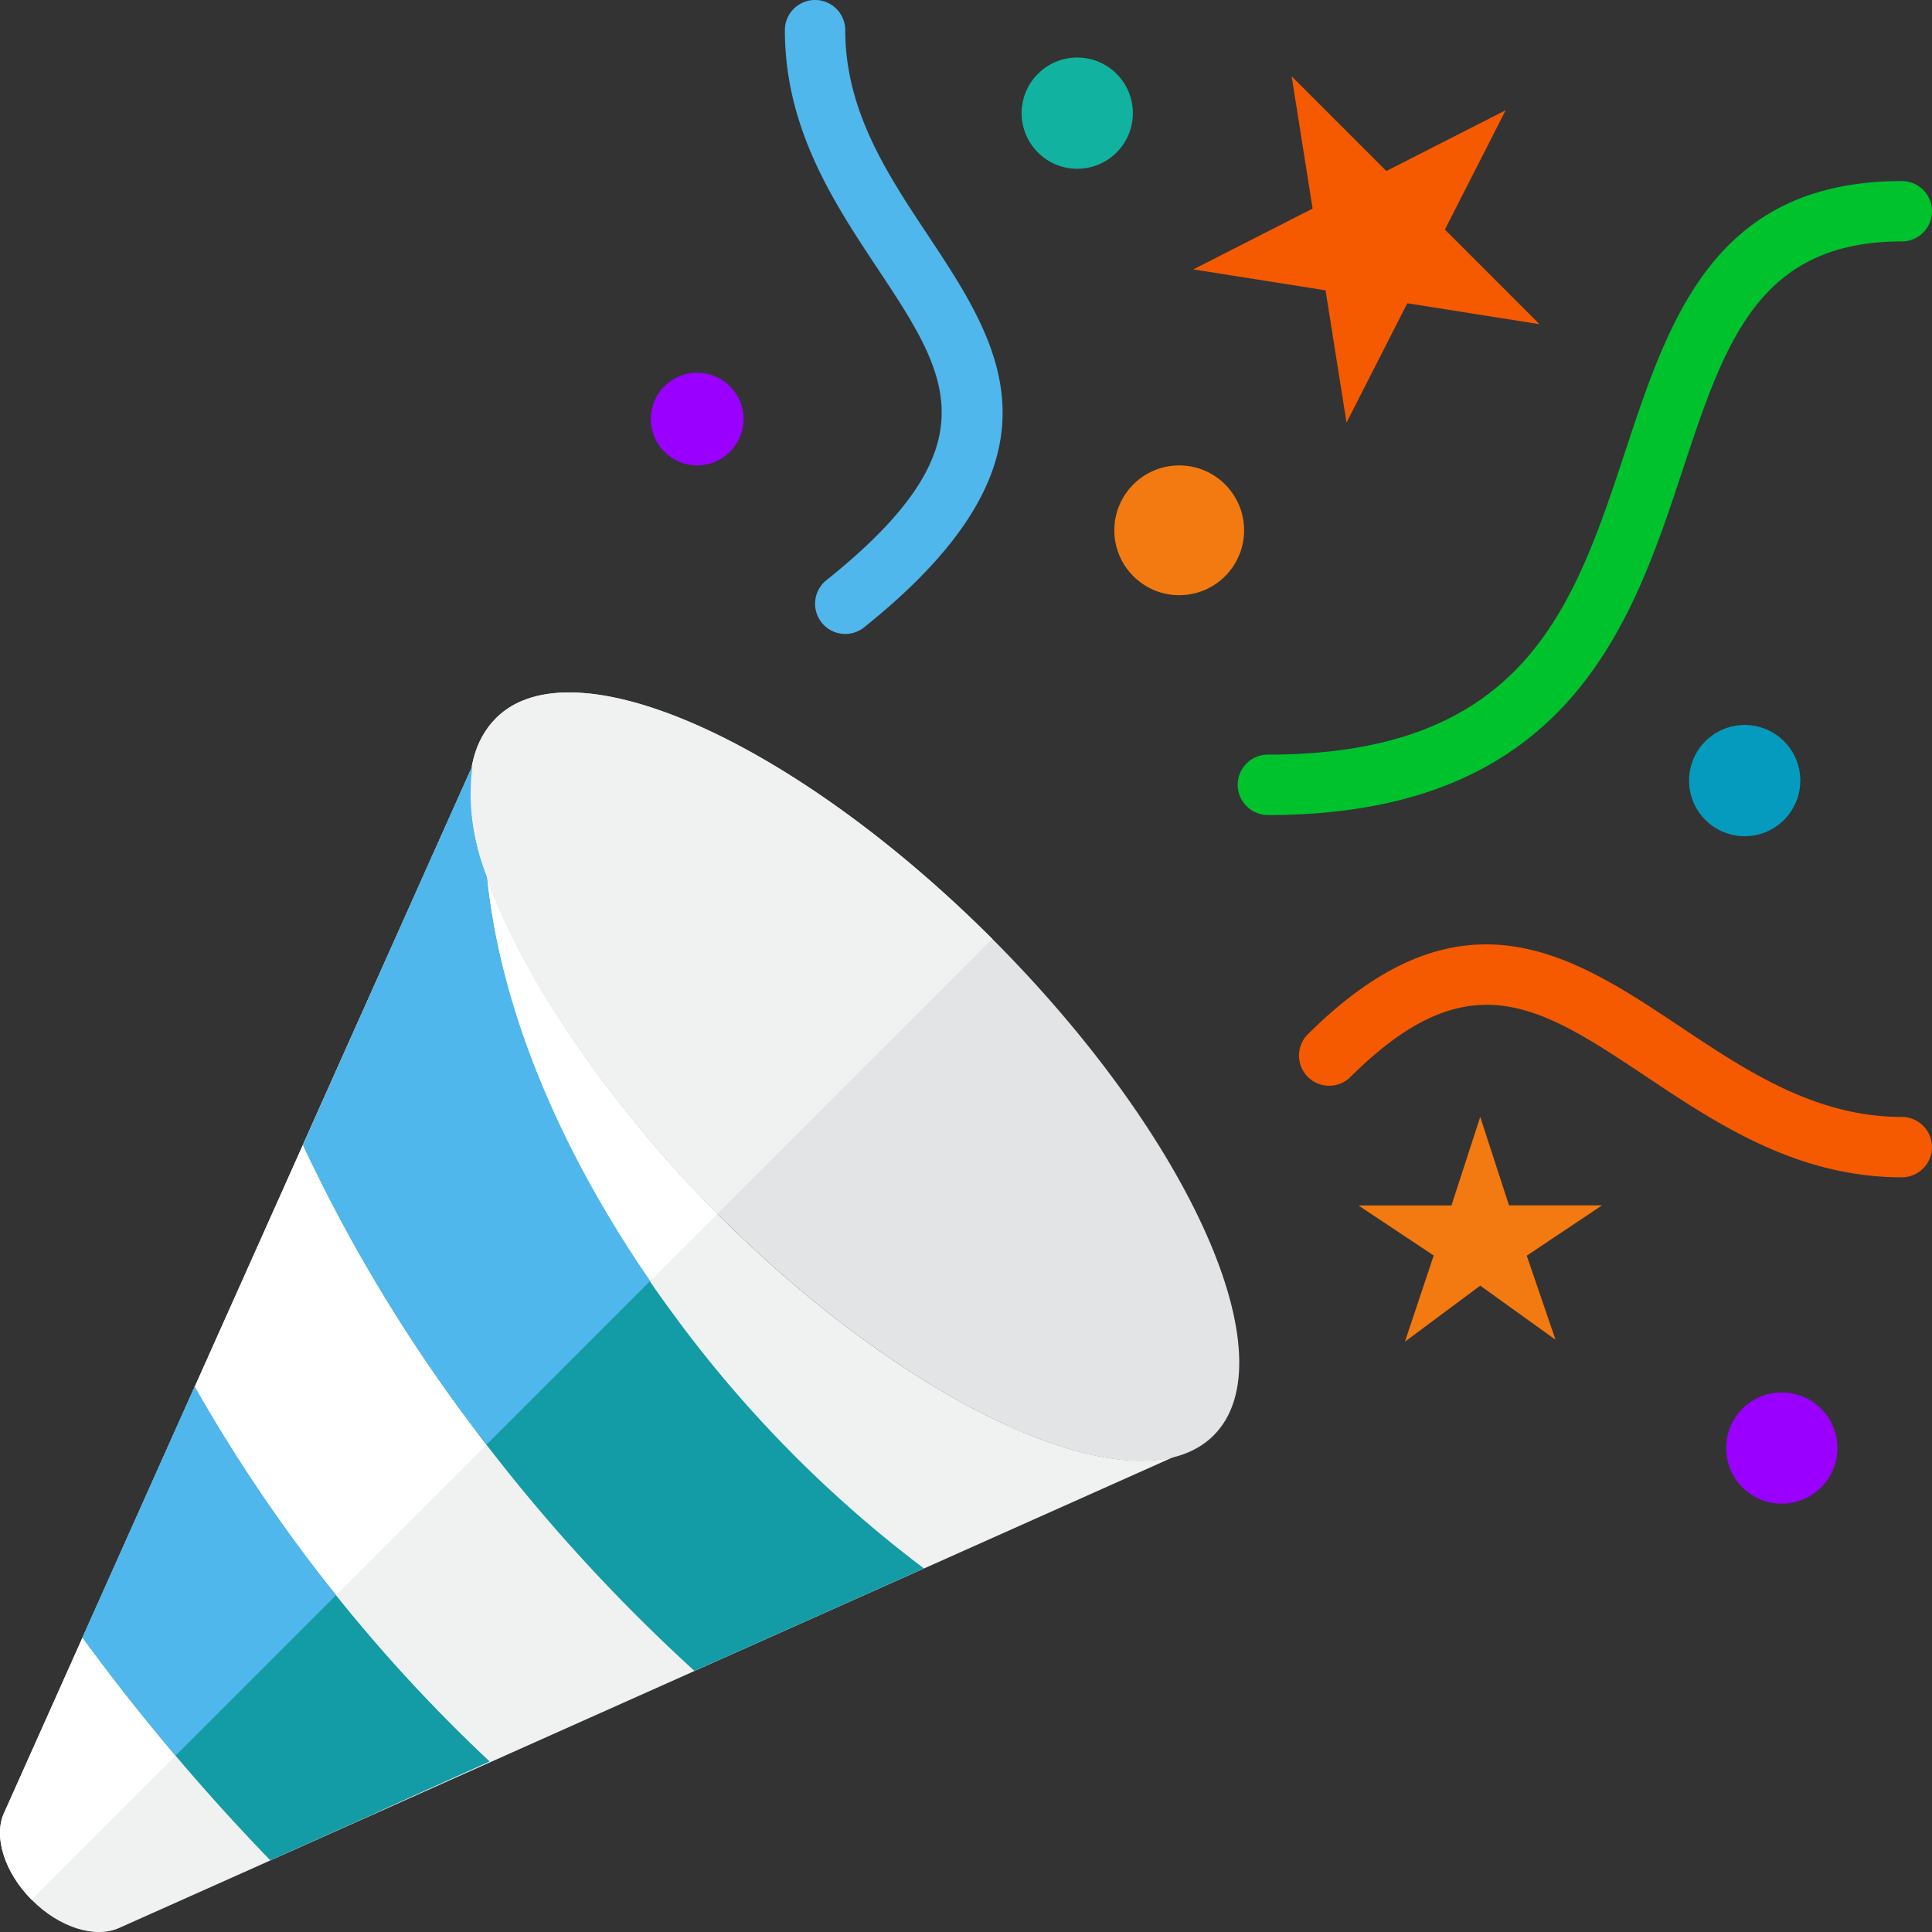 <svg xmlns="http://www.w3.org/2000/svg" width="104.206" height="104.208" viewBox="0 0 104.206 104.208">
  <rect x="0" y="0" width="104.206" height="104.208" fill="#333333" stroke="none"/>
  <g id="rewarded" transform="translate(-28.093 -28.093)">
    <path id="Path_10925" data-name="Path 10925" d="M23.225,104.834l25.26-56.467c-1.143,5.945,5.739,16.7,13.229,24.19,9.1,9.1,19.32,14.442,24.612,13.081L29.438,111.047c-1.3.6-3.26-.028-4.715-1.5s-2.1-3.416-1.5-4.715Z" transform="translate(5.093 21.029)" fill="#f0f1f1"/>
    <path id="Path_10926" data-name="Path 10926" d="M23.225,104.834l25.26-56.467c-1.141,5.94,5.726,16.679,13.208,24.169L24.7,109.524c-1.454-1.451-2.071-3.4-1.477-4.691Z" transform="translate(5.093 21.029)" fill="#fff"/>
    <circle id="Ellipse_5704" data-name="Ellipse 5704" cx="2.5" cy="2.5" r="2.5" transform="translate(63.196 48.196)" fill="#90f"/>
    <circle id="Ellipse_5705" data-name="Ellipse 5705" cx="3.5" cy="3.5" r="3.5" transform="translate(88.196 53.196)" fill="#f37a10"/>
    <circle id="Ellipse_5706" data-name="Ellipse 5706" cx="3" cy="3" r="3" transform="translate(119.196 67.196)" fill="#059bbf"/>
    <circle id="Ellipse_5707" data-name="Ellipse 5707" cx="3" cy="3" r="3" transform="translate(121.196 103.196)" fill="#90f"/>
    <circle id="Ellipse_5708" data-name="Ellipse 5708" cx="3" cy="3" r="3" transform="translate(83.196 31.196)" fill="#12b2a0"/>
    <path id="Path_10927" data-name="Path 10927" d="M79.378,27.357l-6.435,3.279-5.108-5.108,1.13,7.135-6.436,3.279,7.135,1.13,1.13,7.133,3.279-6.436,7.133,1.13L76.1,33.794Z" transform="translate(29.926 6.681)" fill="#f55a00"/>
    <path id="Path_10928" data-name="Path 10928" d="M74.57,60l-1.552,4.774H68l4.061,2.7-1.552,4.647L74.57,69.1l4.061,2.918-1.552-4.535,4.061-2.713H76.122Z" transform="translate(33.362 28.337)" fill="#f37a10"/>
    <path id="Path_10929" data-name="Path 10929" d="M65.628,63.193c16.219,0,19.628-10.311,22.367-18.6,2.281-6.894,4.082-12.34,11.826-12.34a1.628,1.628,0,0,0,0-3.256c-10.1,0-12.547,7.41-14.916,14.574-2.783,8.415-5.411,16.362-19.276,16.362a1.628,1.628,0,1,0,0,3.256Z" transform="translate(30.85 8.862)" fill="#00c22d"/>
    <path id="Path_10930" data-name="Path 10930" d="M53.274,56.836c11.411-9.129,7.358-15.24,3.439-21.152-2.192-3.3-4.456-6.72-4.456-11.056a1.628,1.628,0,1,0-3.256,0c0,5.318,2.656,9.322,5,12.856,3.81,5.744,6.327,9.541-2.76,16.81a1.628,1.628,0,1,0,2.035,2.542Z" transform="translate(21.426 5.093)" fill="#50b7ed"/>
    <path id="Path_10931" data-name="Path 10931" d="M98.564,66.847a1.628,1.628,0,1,0,0-3.256c-4.653,0-8.367-2.477-11.959-4.872-5.8-3.867-11.8-7.868-20.128.464a1.628,1.628,0,0,0,2.3,2.3c6.443-6.441,10.251-3.9,16.018-.057C88.608,63.968,92.924,66.847,98.564,66.847Z" transform="translate(32.106 24.746)" fill="#f55a00"/>
    <path id="Path_10932" data-name="Path 10932" d="M47.694,89.15c-14.844,6.69,3.028-1.329-11.831,5.331A114.56,114.56,0,0,1,25.733,82.465l6.05-13.526A85.823,85.823,0,0,0,47.694,89.15Z" transform="translate(6.81 33.952)" fill="#139ba6"/>
    <path id="Path_10933" data-name="Path 10933" d="M39.41,80.176l-8.656,8.657q-2.629-3.089-5.021-6.37l6.05-13.526A85.52,85.52,0,0,0,39.41,80.176Z" transform="translate(6.81 33.952)" fill="#50b7ed"/>
    <path id="Path_10934" data-name="Path 10934" d="M51.94,74.082C62.491,84.631,74.554,90.149,78.688,86.009c4.1-4.1-1.249-16.072-11.93-26.768S44.1,43.227,39.992,47.311c-4.776,4.771,3.19,18.013,11.948,26.771Z" transform="translate(14.867 19.503)" fill="#e2e4e5"/>
    <path id="Path_10935" data-name="Path 10935" d="M53.038,77.985C47.218,70.109,43.7,61.79,42.953,54.359a11.919,11.919,0,0,1-.777-5.99L33.04,68.824a85.273,85.273,0,0,0,8.809,14.727,94.513,94.513,0,0,0,12.3,13.636l12.378-5.529a65.977,65.977,0,0,1-13.49-13.674Z" transform="translate(11.4 21.03)" fill="#139ba6"/>
    <path id="Path_10936" data-name="Path 10936" d="M66.747,59.23,51.919,74.059c-8.75-8.758-16.7-21.983-11.928-26.748,4.1-4.08,16.064,1.247,26.756,11.92Z" transform="translate(14.867 19.503)" fill="#f0f1f1"/>
    <path id="Path_10937" data-name="Path 10937" d="M42.176,48.369,33.04,68.824a85.273,85.273,0,0,0,8.809,14.727c.357.482.738.941,1.1,1.417l8.814-8.814c-5.051-7.332-8.131-14.947-8.818-21.81A11.907,11.907,0,0,1,42.176,48.369Z" transform="translate(11.4 21.03)" fill="#50b7ed"/>
  </g>
</svg>
